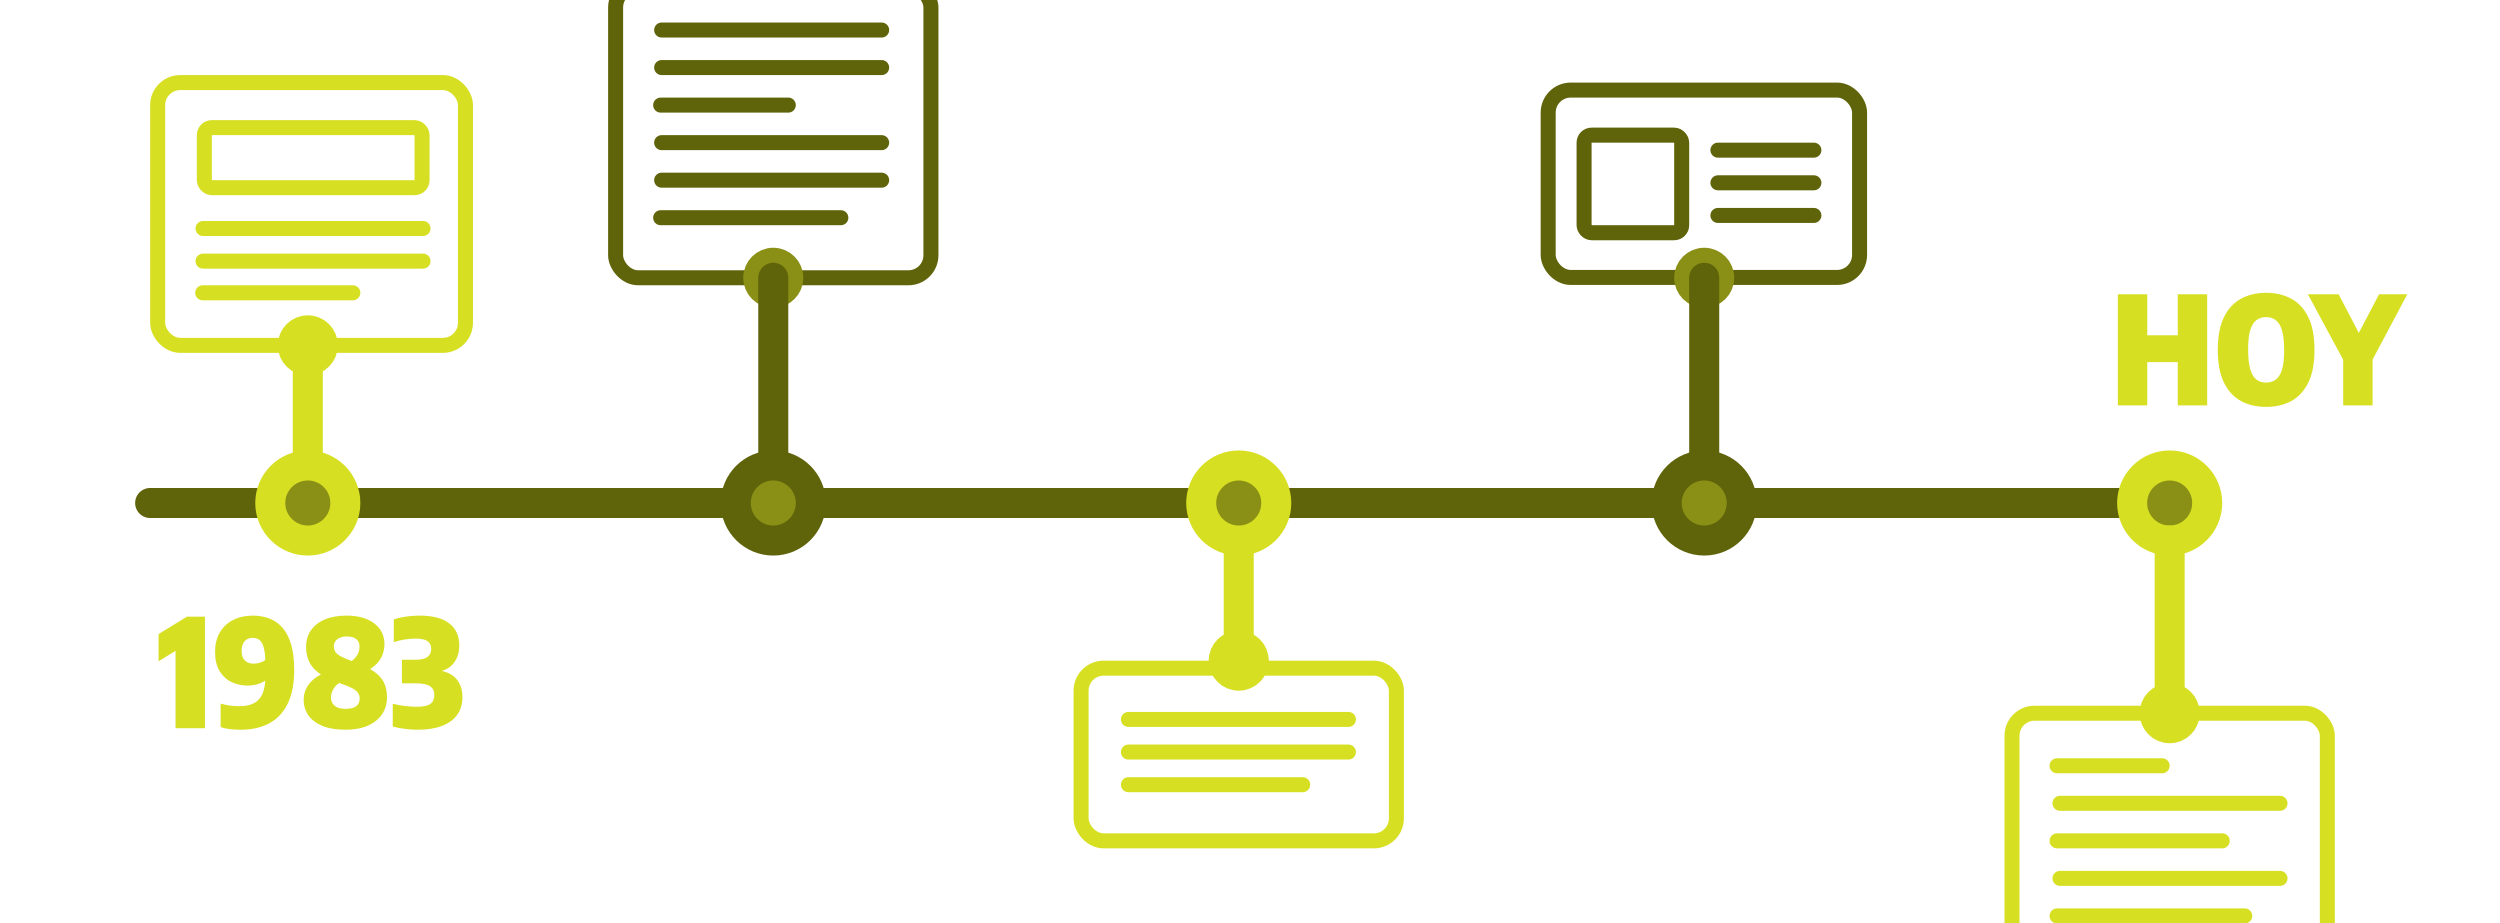 <svg width="333" height="123" viewBox="0 0 333 123" fill="none" xmlns="http://www.w3.org/2000/svg">
<g clip-path="url(#clip0_4288_222506)">
<path d="M23.381 97V84.56L24.901 85.76L21.121 88.08V84.46L24.901 82.14H27.301V97H23.381ZM33.687 82C34.5 82 35.244 82.133 35.917 82.4C36.59 82.66 37.17 83.077 37.657 83.65C38.144 84.217 38.52 84.96 38.787 85.88C39.054 86.8 39.187 87.913 39.187 89.22C39.187 91.067 38.894 92.58 38.307 93.76C37.727 94.933 36.904 95.8 35.837 96.36C34.77 96.92 33.514 97.2 32.067 97.2C31.574 97.2 31.09 97.173 30.617 97.12C30.144 97.067 29.734 96.973 29.387 96.84V93.72C29.807 93.84 30.214 93.927 30.607 93.98C31 94.033 31.447 94.06 31.947 94.06C32.707 94.06 33.337 93.927 33.837 93.66C34.344 93.393 34.72 92.973 34.967 92.4C35.22 91.82 35.347 91.067 35.347 90.14V88.48C35.347 87.76 35.307 87.17 35.227 86.71C35.147 86.25 35.034 85.893 34.887 85.64C34.74 85.387 34.56 85.21 34.347 85.11C34.14 85.01 33.907 84.96 33.647 84.96C33.38 84.96 33.137 85.02 32.917 85.14C32.697 85.26 32.52 85.45 32.387 85.71C32.254 85.963 32.187 86.293 32.187 86.7C32.187 87.093 32.254 87.417 32.387 87.67C32.527 87.917 32.717 88.1 32.957 88.22C33.197 88.34 33.474 88.4 33.787 88.4C34.06 88.4 34.33 88.36 34.597 88.28C34.87 88.2 35.127 88.073 35.367 87.9C35.607 87.72 35.82 87.487 36.007 87.2V90C35.694 90.433 35.264 90.763 34.717 90.99C34.17 91.21 33.594 91.32 32.987 91.32C32.227 91.32 31.517 91.167 30.857 90.86C30.197 90.547 29.664 90.06 29.257 89.4C28.85 88.74 28.647 87.887 28.647 86.84C28.647 85.82 28.86 84.95 29.287 84.23C29.714 83.51 30.304 82.96 31.057 82.58C31.817 82.193 32.694 82 33.687 82ZM46.028 97.2C44.795 97.2 43.765 97.03 42.938 96.69C42.111 96.343 41.488 95.87 41.068 95.27C40.655 94.67 40.448 93.987 40.448 93.22C40.448 92.447 40.685 91.747 41.158 91.12C41.632 90.493 42.348 89.987 43.308 89.6L45.728 90.7C45.168 90.92 44.755 91.24 44.488 91.66C44.221 92.073 44.088 92.48 44.088 92.88C44.088 93.367 44.252 93.747 44.578 94.02C44.905 94.287 45.388 94.42 46.028 94.42C46.681 94.42 47.158 94.3 47.458 94.06C47.758 93.813 47.908 93.48 47.908 93.06C47.908 92.76 47.831 92.5 47.678 92.28C47.532 92.06 47.265 91.85 46.878 91.65C46.498 91.45 45.955 91.233 45.248 91C44.121 90.627 43.231 90.203 42.578 89.73C41.925 89.257 41.458 88.727 41.178 88.14C40.905 87.553 40.768 86.907 40.768 86.2C40.768 85.353 40.978 84.617 41.398 83.99C41.825 83.357 42.438 82.867 43.238 82.52C44.045 82.173 45.022 82 46.168 82C47.708 82 48.931 82.343 49.838 83.03C50.752 83.71 51.208 84.64 51.208 85.82C51.208 86.267 51.132 86.707 50.978 87.14C50.825 87.573 50.568 87.987 50.208 88.38C49.855 88.767 49.368 89.12 48.748 89.44L46.448 88.34C46.962 88.007 47.328 87.663 47.548 87.31C47.775 86.957 47.888 86.56 47.888 86.12C47.888 85.68 47.742 85.347 47.448 85.12C47.155 84.893 46.742 84.78 46.208 84.78C45.648 84.78 45.218 84.903 44.918 85.15C44.618 85.39 44.468 85.7 44.468 86.08C44.468 86.367 44.535 86.617 44.668 86.83C44.801 87.037 45.058 87.243 45.438 87.45C45.825 87.65 46.395 87.887 47.148 88.16C48.282 88.567 49.168 88.993 49.808 89.44C50.448 89.887 50.898 90.39 51.158 90.95C51.418 91.503 51.548 92.147 51.548 92.88C51.548 93.733 51.328 94.487 50.888 95.14C50.448 95.787 49.815 96.293 48.988 96.66C48.168 97.02 47.181 97.2 46.028 97.2ZM55.635 97.2C55.069 97.2 54.505 97.163 53.945 97.09C53.392 97.023 52.849 96.92 52.315 96.78V93.74C52.815 93.867 53.362 93.967 53.955 94.04C54.549 94.107 55.075 94.14 55.535 94.14C56.369 94.14 56.962 94.013 57.315 93.76C57.675 93.5 57.855 93.107 57.855 92.58C57.855 92.06 57.665 91.67 57.285 91.41C56.912 91.15 56.275 91.02 55.375 91.02H53.535V87.88H55.275C56.069 87.88 56.625 87.753 56.945 87.5C57.272 87.24 57.435 86.887 57.435 86.44C57.435 85.967 57.272 85.62 56.945 85.4C56.625 85.173 56.089 85.06 55.335 85.06C54.855 85.06 54.359 85.103 53.845 85.19C53.332 85.27 52.869 85.387 52.455 85.54V82.5C52.749 82.4 53.089 82.313 53.475 82.24C53.862 82.16 54.265 82.1 54.685 82.06C55.105 82.02 55.509 82 55.895 82C57.635 82 58.949 82.343 59.835 83.03C60.729 83.717 61.175 84.7 61.175 85.98C61.175 86.887 60.945 87.647 60.485 88.26C60.032 88.867 59.395 89.26 58.575 89.44V89.32C59.589 89.487 60.345 89.88 60.845 90.5C61.345 91.113 61.595 91.9 61.595 92.86C61.595 93.787 61.362 94.573 60.895 95.22C60.429 95.867 59.749 96.36 58.855 96.7C57.969 97.033 56.895 97.2 55.635 97.2Z" fill="#D7DF23"/>
<path d="M282.097 54V39.2H286.017V44.66H290.077V39.2H293.997V54H290.077V48.24H286.017V54H282.097ZM301.849 54.2C300.582 54.2 299.466 53.94 298.499 53.42C297.532 52.893 296.776 52.073 296.229 50.96C295.682 49.84 295.409 48.387 295.409 46.6C295.409 44.813 295.682 43.363 296.229 42.25C296.776 41.13 297.532 40.31 298.499 39.79C299.466 39.263 300.582 39 301.849 39C303.116 39 304.232 39.263 305.199 39.79C306.166 40.31 306.922 41.13 307.469 42.25C308.016 43.363 308.289 44.813 308.289 46.6C308.289 48.387 308.016 49.84 307.469 50.96C306.922 52.073 306.166 52.893 305.199 53.42C304.232 53.94 303.116 54.2 301.849 54.2ZM301.849 50.96C302.362 50.96 302.796 50.823 303.149 50.55C303.509 50.277 303.782 49.83 303.969 49.21C304.156 48.583 304.249 47.74 304.249 46.68C304.249 45.567 304.156 44.687 303.969 44.04C303.782 43.393 303.509 42.933 303.149 42.66C302.796 42.38 302.362 42.24 301.849 42.24C301.336 42.24 300.899 42.377 300.539 42.65C300.186 42.917 299.916 43.363 299.729 43.99C299.542 44.617 299.449 45.46 299.449 46.52C299.449 47.633 299.542 48.513 299.729 49.16C299.916 49.807 300.186 50.27 300.539 50.55C300.899 50.823 301.336 50.96 301.849 50.96ZM312.111 54V46.24L312.911 49.4L307.411 39.2H311.511L314.691 45.3H313.691L316.891 39.2H320.651L315.231 49.4L316.031 46.3V54H312.111Z" fill="#D7DF23"/>
<rect x="21" y="11" width="41" height="35" rx="3" stroke="#D7DF23" stroke-width="2"/>
<rect x="27.217" y="17" width="29" height="8" rx="1" stroke="#D7DF23" stroke-width="2"/>
<line x1="27.043" y1="34.783" x2="56.347" y2="34.783" stroke="#D7DF23" stroke-width="2" stroke-linecap="round"/>
<line x1="27.043" y1="30.435" x2="56.347" y2="30.435" stroke="#D7DF23" stroke-width="2" stroke-linecap="round"/>
<line x1="27" y1="39" x2="47" y2="39" stroke="#D7DF23" stroke-width="2" stroke-linecap="round"/>
<rect x="82" y="-2" width="42" height="39" rx="3" stroke="#5F6309" stroke-width="2"/>
<line x1="88.131" y1="19" x2="117.435" y2="19" stroke="#5F6309" stroke-width="2" stroke-linecap="round"/>
<line x1="88.131" y1="4" x2="117.435" y2="4" stroke="#5F6309" stroke-width="2" stroke-linecap="round"/>
<line x1="88.131" y1="24" x2="117.435" y2="24" stroke="#5F6309" stroke-width="2" stroke-linecap="round"/>
<line x1="88.131" y1="9" x2="117.435" y2="9" stroke="#5F6309" stroke-width="2" stroke-linecap="round"/>
<line x1="88" y1="29" x2="112" y2="29" stroke="#5F6309" stroke-width="2" stroke-linecap="round"/>
<line x1="88" y1="14" x2="105" y2="14" stroke="#5F6309" stroke-width="2" stroke-linecap="round"/>
<rect x="144" y="89" width="42" height="23" rx="3" stroke="#D7DF23" stroke-width="2"/>
<line x1="150.305" y1="95.826" x2="179.609" y2="95.826" stroke="#D7DF23" stroke-width="2" stroke-linecap="round"/>
<line x1="150.305" y1="100.174" x2="179.609" y2="100.174" stroke="#D7DF23" stroke-width="2" stroke-linecap="round"/>
<line x1="150.305" y1="104.522" x2="173.522" y2="104.522" stroke="#D7DF23" stroke-width="2" stroke-linecap="round"/>
<rect x="268" y="95" width="42" height="32" rx="3" stroke="#D7DF23" stroke-width="2"/>
<line x1="274" y1="102" x2="288" y2="102" stroke="#D7DF23" stroke-width="2" stroke-linecap="round"/>
<line x1="274.391" y1="117" x2="303.695" y2="117" stroke="#D7DF23" stroke-width="2" stroke-linecap="round"/>
<line x1="274.391" y1="107" x2="303.695" y2="107" stroke="#D7DF23" stroke-width="2" stroke-linecap="round"/>
<line x1="274" y1="122" x2="299" y2="122" stroke="#D7DF23" stroke-width="2" stroke-linecap="round"/>
<path d="M274 112H296" stroke="#D7DF23" stroke-width="2" stroke-linecap="round"/>
<rect x="206.217" y="12" width="41.478" height="24.956" rx="3" stroke="#5F6309" stroke-width="2"/>
<rect x="211" y="18" width="13" height="13" rx="1" stroke="#5F6309" stroke-width="2"/>
<line x1="228.826" y1="20" x2="241.609" y2="20" stroke="#5F6309" stroke-width="2" stroke-linecap="round"/>
<line x1="228.826" y1="24.348" x2="241.609" y2="24.348" stroke="#5F6309" stroke-width="2" stroke-linecap="round"/>
<line x1="228.826" y1="28.696" x2="241.609" y2="28.696" stroke="#5F6309" stroke-width="2" stroke-linecap="round"/>
<line x1="20" y1="67" x2="287" y2="67" stroke="#5F6309" stroke-width="4" stroke-linecap="round"/>
<circle cx="289" cy="67" r="5" fill="#8A8F15" stroke="#D7DF23" stroke-width="4"/>
<circle cx="103" cy="37" r="2" fill="#5F6309" stroke="#8A8F15" stroke-width="4"/>
<circle cx="227" cy="37" r="2" fill="#5F6309" stroke="#8A8F15" stroke-width="4"/>
<circle cx="165" cy="88" r="2" transform="rotate(-180 165 88)" fill="#5F6309" stroke="#D7DF23" stroke-width="4"/>
<circle cx="289" cy="95" r="2" transform="rotate(-180 289 95)" fill="#5F6309" stroke="#D7DF23" stroke-width="4"/>
<circle cx="41" cy="46" r="2" fill="#5F6309" stroke="#D7DF23" stroke-width="4"/>
<line x1="41" y1="47" x2="41" y2="66" stroke="#D7DF23" stroke-width="4" stroke-linecap="round"/>
<path d="M103 37L103 67" stroke="#5F6309" stroke-width="4" stroke-linecap="round"/>
<path d="M165 88L165 64" stroke="#D7DF23" stroke-width="4" stroke-linecap="round"/>
<path d="M227 37L227 67" stroke="#5F6309" stroke-width="4" stroke-linecap="round"/>
<path d="M289 95L289 72" stroke="#D7DF23" stroke-width="4" stroke-linecap="round"/>
<circle cx="103" cy="67" r="5" fill="#8A8F15" stroke="#5F6309" stroke-width="4"/>
<circle cx="165" cy="67" r="5" fill="#8A8F15" stroke="#D7DF23" stroke-width="4"/>
<circle cx="41" cy="67" r="5" fill="#8A8F15" stroke="#D7DF23" stroke-width="4"/>
<circle cx="227" cy="67" r="5" fill="#8A8F15" stroke="#5F6309" stroke-width="4"/>
</g>
<defs>
<clipPath id="clip0_4288_222506">
<rect width="333" height="123" fill="white"/>
</clipPath>
</defs>
</svg>
